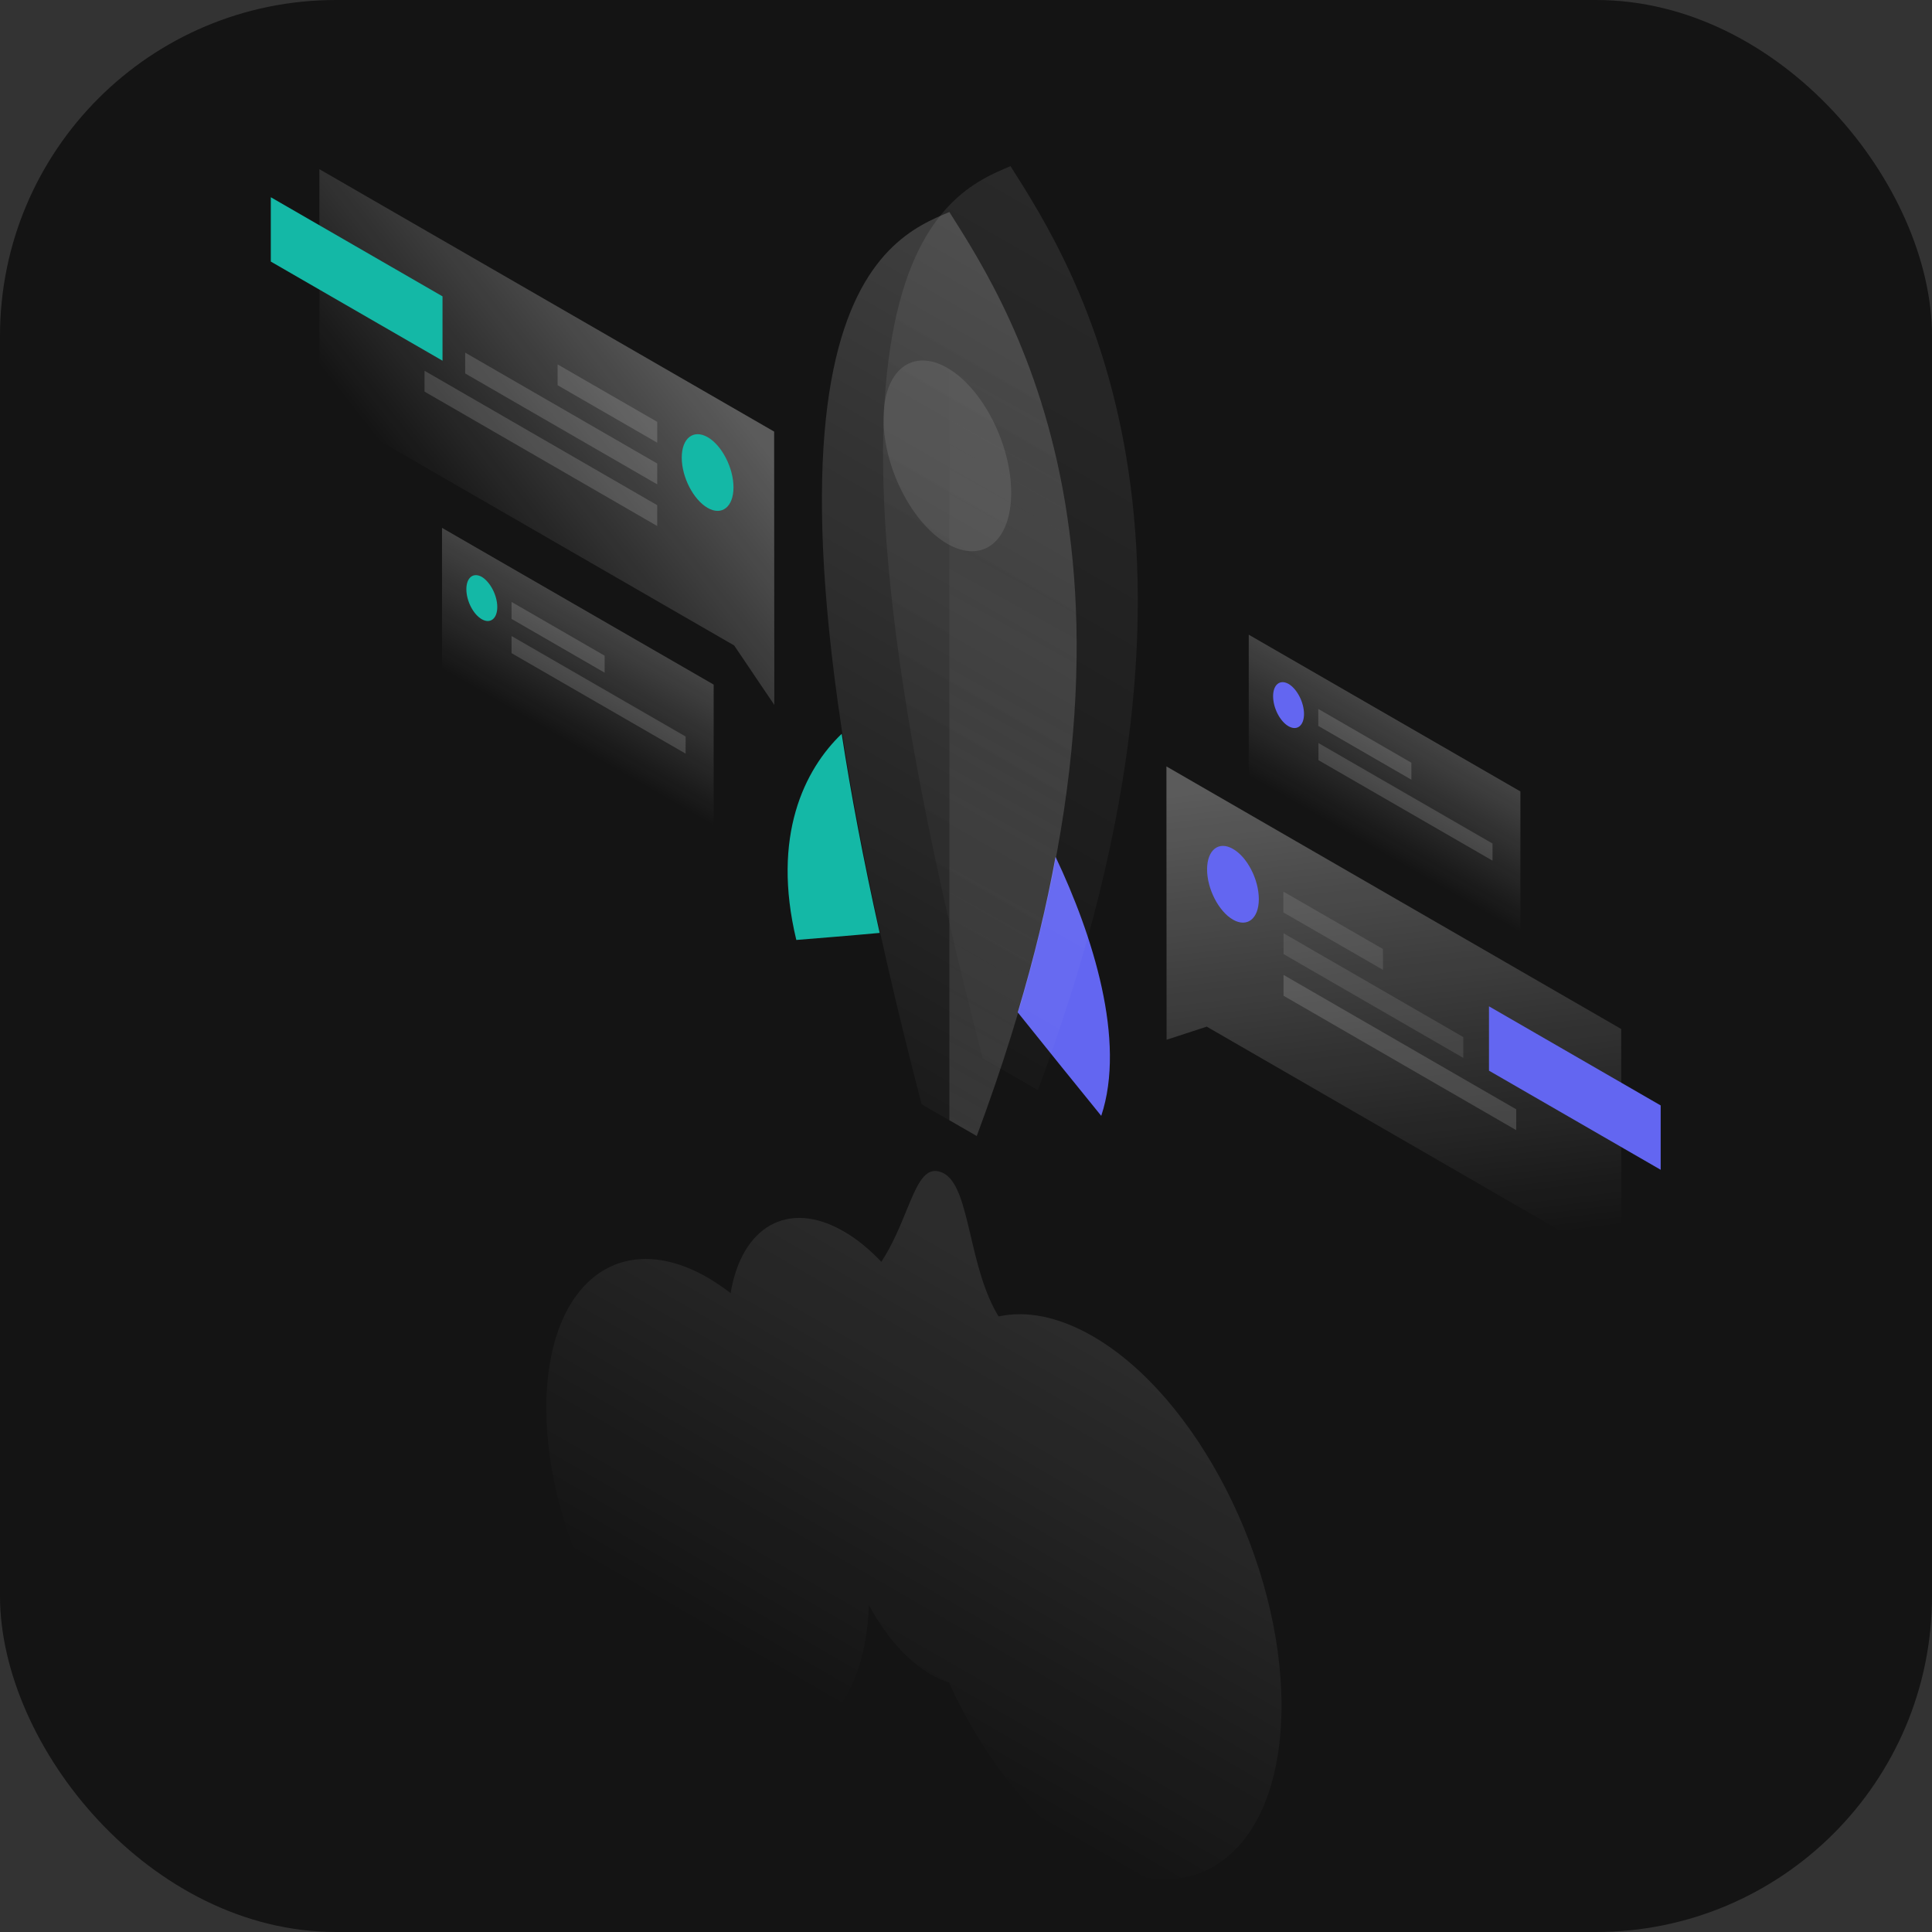 <svg width="1150" height="1150" viewBox="0 0 1150 1150" fill="none" xmlns="http://www.w3.org/2000/svg">
<rect x="0" y="0" width="1150" height="1150" fill="#333333" stroke="none"/>
<rect width="1150" height="1150" rx="200" fill="#141414"/>
<path d="M605.8 602.6C623 624.1 642.1 647.7 655.5 664.2C670.4 619.4 650.5 556.8 628.3 510C623 539.1 615.6 569.9 605.8 602.6Z" fill="#6366F1"/>
<path d="M501 436.8C478.9 458 459.1 497.6 474 559.5C487.4 558.4 506.4 556.9 523.6 555.3C513.8 511.3 506.4 472 501 436.8Z" fill="#14B8A6"/>
<path opacity="0.2" d="M548.6 657.3C425 182.7 526.7 142.4 565.1 126.2C603.5 186.8 705.1 344.4 581.4 676.2L548.6 657.3Z" fill="url(#paint0_linear_287_1501)"/>
<path opacity="0.1" d="M585 630C461.4 155.5 563 115.1 601.5 98.9C639.9 159.5 741.5 317.1 617.8 648.9L585 630Z" fill="url(#paint1_linear_287_1501)"/>
<path opacity="0.15" d="M581.4 676.2C705.1 344.4 603.5 186.8 565.1 126.2V666.8L581.4 676.2Z" fill="url(#paint2_linear_287_1501)"/>
<path opacity="0.1" d="M601.9 293.3C601.9 322.2 584.9 335.8 563.9 323.7C542.9 311.6 525.9 278.3 525.9 249.4C525.9 220.5 542.9 206.9 563.9 219C584.9 231.1 601.9 264.4 601.9 293.3Z" fill="white"/>
<path opacity="0.1" d="M594.4 783.6C585.7 769.4 581.5 751.4 577.8 735.6C573.5 717.4 569.9 701.9 560.9 698C550.6 693.5 546 704.9 539.5 720.7C535.7 730 531.2 741 524.6 751.1C517.5 743.6 510 737.4 502.1 732.9C469 713.8 441.4 730.3 434.9 769.7C430.4 766.3 425.9 763.2 421.3 760.5C368.2 729.9 325.2 764.6 325.2 838.2C325.2 911.7 368.2 996.1 421.2 1026.7C472.7 1056.4 514.8 1024.5 517.2 955.4C526.9 973.4 539.8 988.5 554.1 996.7C557.8 998.8 561.4 1000.4 564.8 1001.4C585.4 1046.7 616.1 1085.7 650.4 1105.5C712.4 1141.3 762.7 1100.9 762.8 1015.3C762.8 929.7 712.5 831.2 650.5 795.4C630 783.6 610.9 780 594.4 783.6Z" fill="url(#paint3_linear_287_1501)"/>
<path opacity="0.3" d="M694.3 456.2L965 612.5L965.1 753.6L718.3 611.1L694.4 618.9L694.3 456.2Z" fill="url(#paint4_linear_287_1501)"/>
<path d="M886.3 637.3V599L988.5 658V696.3L886.3 637.3Z" fill="#6366F1"/>
<path opacity="0.1" d="M763.9 530.7L823.2 564.9V577.3L763.9 543.1V530.7Z" fill="white"/>
<path opacity="0.1" d="M764 555.5L871 617.3V629.7L764 567.9V555.5Z" fill="white"/>
<path opacity="0.15" d="M764 580.3L902.5 660.3V672.7L764 592.7V580.3Z" fill="white"/>
<path d="M749.3 535.2C749.3 546.8 742.4 552.3 733.9 547.4C725.4 542.5 718.5 529.1 718.5 517.5C718.5 505.9 725.4 500.4 733.9 505.3C742.5 510.2 749.3 523.6 749.3 535.2Z" fill="#6366F1"/>
<path opacity="0.3" d="M460.8 256.9L190.1 100.7L190.2 241.8L437 384.2L460.9 419.6L460.8 256.9Z" fill="url(#paint5_linear_287_1501)"/>
<path d="M161.2 155.7V117.4L263.4 176.4V214.7L161.2 155.7Z" fill="#14B8A6"/>
<path opacity="0.15" d="M391.2 251.1L331.9 216.9V229.3L391.2 263.5V251.1Z" fill="white"/>
<path opacity="0.15" d="M391.2 275.9L276.9 209.9V222.3L391.2 288.3V275.9Z" fill="white"/>
<path opacity="0.15" d="M391.2 300.7L252.7 220.7V233.1L391.2 313.1V300.7Z" fill="white"/>
<path d="M405.8 272.4C405.8 284 412.7 297.4 421.2 302.3C429.7 307.2 436.6 301.7 436.6 290.1C436.6 278.5 429.7 265.1 421.2 260.2C412.7 255.4 405.8 260.8 405.8 272.4Z" fill="#14B8A6"/>
<path opacity="0.2" d="M424.8 407.5L263.1 314.2V398.4L424.8 491.7V407.5Z" fill="url(#paint6_linear_287_1501)"/>
<path opacity="0.15" d="M304.5 358.3L359.9 390.3V400.4L304.5 368.4V358.3Z" fill="white"/>
<path opacity="0.15" d="M304.5 378.6L408.1 438.4V448.6L304.5 388.8V378.6Z" fill="white"/>
<path d="M296 361.3C296 368.2 291.9 371.5 286.8 368.6C281.7 365.7 277.6 357.7 277.6 350.7C277.6 343.8 281.7 340.5 286.8 343.4C291.8 346.4 296 354.4 296 361.3Z" fill="#14B8A6"/>
<path opacity="0.2" d="M905 471.1L743.3 377.8V462L905 555.4V471.1Z" fill="url(#paint7_linear_287_1501)"/>
<path opacity="0.15" d="M784.7 422L840.1 454V464.1L784.7 432.1V422Z" fill="white"/>
<path opacity="0.15" d="M784.8 442.3L888.4 502.1V512.3L784.8 452.5V442.3Z" fill="white"/>
<path d="M776.2 425C776.2 431.9 772.1 435.2 767 432.3C761.9 429.4 757.8 421.4 757.8 414.4C757.8 407.5 761.9 404.2 767 407.1C772.1 410.1 776.2 418.1 776.2 425Z" fill="#6366F1"/>
<defs>
<linearGradient id="paint0_linear_287_1501" x1="709.194" y1="143.027" x2="398.343" y2="681.58" gradientUnits="userSpaceOnUse">
<stop stop-color="white"/>
<stop offset="1" stop-color="white" stop-opacity="0"/>
</linearGradient>
<linearGradient id="paint1_linear_287_1501" x1="745.585" y1="115.734" x2="434.734" y2="654.287" gradientUnits="userSpaceOnUse">
<stop stop-color="white"/>
<stop offset="1" stop-color="white" stop-opacity="0"/>
</linearGradient>
<linearGradient id="paint2_linear_287_1501" x1="651.226" y1="260.462" x2="411.263" y2="693.442" gradientUnits="userSpaceOnUse">
<stop stop-color="white" stop-opacity="0"/>
<stop offset="1" stop-color="white"/>
</linearGradient>
<linearGradient id="paint3_linear_287_1501" x1="628.652" y1="782.819" x2="494.389" y2="1015.43" gradientUnits="userSpaceOnUse">
<stop stop-color="white"/>
<stop offset="1" stop-color="white" stop-opacity="0"/>
</linearGradient>
<linearGradient id="paint4_linear_287_1501" x1="810.61" y1="460.769" x2="845.61" y2="744.635" gradientUnits="userSpaceOnUse">
<stop stop-color="white"/>
<stop offset="1" stop-color="white" stop-opacity="0"/>
</linearGradient>
<linearGradient id="paint5_linear_287_1501" x1="401.766" y1="200.4" x2="261.984" y2="309.845" gradientUnits="userSpaceOnUse">
<stop stop-color="white"/>
<stop offset="1" stop-color="white" stop-opacity="0"/>
</linearGradient>
<linearGradient id="paint6_linear_287_1501" x1="362.169" y1="371.327" x2="325.703" y2="434.504" gradientUnits="userSpaceOnUse">
<stop stop-color="white"/>
<stop offset="1" stop-color="white" stop-opacity="0"/>
</linearGradient>
<linearGradient id="paint7_linear_287_1501" x1="842.431" y1="435.004" x2="805.965" y2="498.181" gradientUnits="userSpaceOnUse">
<stop stop-color="white"/>
<stop offset="1" stop-color="white" stop-opacity="0"/>
</linearGradient>
</defs>
</svg>
